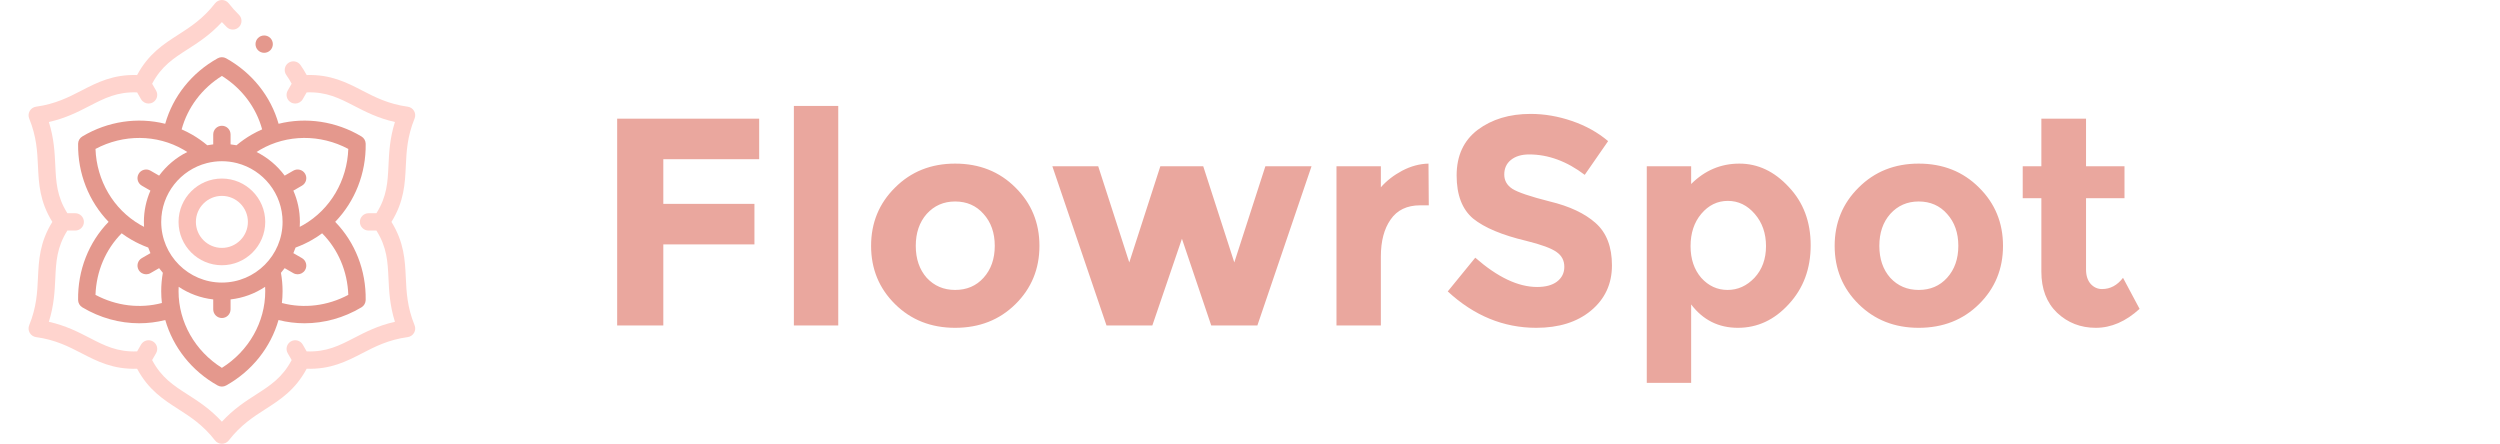 <svg width="169" height="30" viewBox="0 0 169 30" fill="none" xmlns="http://www.w3.org/2000/svg">
<g clip-path="url(#clip0_31457_2811)">
<path d="M15 17.93C13.385 17.93 12.07 16.615 12.07 15C12.07 13.385 13.385 12.07 15 12.07C16.616 12.07 17.93 13.385 17.93 15C17.93 16.615 16.616 17.93 15 17.93ZM15 13.242C14.031 13.242 13.242 14.031 13.242 15C13.242 15.969 14.031 16.758 15 16.758C15.969 16.758 16.758 15.969 16.758 15C16.758 14.031 15.969 13.242 15 13.242Z" fill="#FABFB7"/>
<path d="M2.567 18.769C2.622 17.594 2.679 16.383 3.538 15C2.679 13.617 2.622 12.406 2.567 11.231C2.521 10.252 2.474 9.24 1.974 8.014C1.906 7.846 1.919 7.657 2.01 7.5C2.1 7.343 2.258 7.237 2.437 7.212C3.749 7.032 4.649 6.567 5.52 6.117C6.565 5.578 7.644 5.021 9.269 5.073C10.037 3.639 11.058 2.984 12.047 2.349C12.872 1.819 13.725 1.272 14.537 0.226C14.648 0.084 14.819 0 15 0C15.181 0 15.352 0.084 15.463 0.227C15.678 0.504 15.903 0.755 16.148 0.994C16.38 1.219 16.385 1.59 16.16 1.822C15.934 2.054 15.563 2.06 15.331 1.834C15.217 1.723 15.107 1.61 15 1.493C14.209 2.354 13.404 2.871 12.68 3.335C11.735 3.941 10.911 4.471 10.284 5.66L10.55 6.121C10.712 6.401 10.616 6.76 10.336 6.921C10.243 6.975 10.143 7 10.043 7C9.841 7 9.644 6.895 9.535 6.707L9.269 6.246C7.926 6.194 7.055 6.644 6.057 7.159C5.293 7.553 4.444 7.992 3.303 8.247C3.653 9.362 3.697 10.317 3.738 11.176C3.791 12.298 3.837 13.277 4.554 14.414H5.086C5.409 14.414 5.672 14.677 5.672 15C5.672 15.324 5.409 15.586 5.086 15.586H4.553C3.837 16.723 3.791 17.702 3.738 18.824C3.698 19.683 3.653 20.638 3.303 21.753C4.444 22.008 5.293 22.447 6.057 22.841C7.055 23.357 7.926 23.806 9.269 23.754L9.535 23.293C9.697 23.013 10.055 22.917 10.336 23.079C10.616 23.241 10.712 23.599 10.55 23.879L10.284 24.34C10.911 25.529 11.735 26.059 12.68 26.665C13.404 27.13 14.209 27.646 15 28.507C15.791 27.646 16.596 27.13 17.32 26.665C18.264 26.059 19.089 25.529 19.716 24.34L19.45 23.879C19.288 23.599 19.384 23.241 19.664 23.079C19.944 22.917 20.303 23.013 20.465 23.293L20.73 23.754C22.074 23.806 22.945 23.357 23.942 22.842C24.706 22.447 25.556 22.008 26.697 21.754C26.347 20.638 26.302 19.683 26.262 18.824C26.209 17.703 26.163 16.724 25.446 15.586H24.914C24.591 15.586 24.328 15.324 24.328 15C24.328 14.677 24.591 14.414 24.914 14.414H25.446C26.163 13.277 26.209 12.298 26.262 11.177C26.302 10.317 26.347 9.362 26.697 8.247C25.556 7.992 24.706 7.553 23.942 7.159C22.945 6.644 22.074 6.194 20.73 6.246L20.464 6.707C20.356 6.895 20.159 7 19.956 7C19.857 7 19.756 6.975 19.664 6.921C19.384 6.76 19.288 6.401 19.45 6.121L19.716 5.66C19.605 5.45 19.486 5.255 19.355 5.072C19.167 4.808 19.229 4.442 19.492 4.254C19.756 4.067 20.122 4.128 20.309 4.391C20.463 4.606 20.602 4.832 20.731 5.073C22.357 5.022 23.435 5.578 24.48 6.118C25.351 6.567 26.251 7.032 27.563 7.213C27.742 7.237 27.9 7.343 27.99 7.5C28.081 7.657 28.094 7.847 28.025 8.014C27.526 9.24 27.479 10.253 27.433 11.231C27.377 12.406 27.32 13.618 26.462 15C27.32 16.383 27.377 17.594 27.433 18.769C27.478 19.748 27.526 20.76 28.025 21.986C28.094 22.154 28.081 22.343 27.99 22.5C27.9 22.657 27.742 22.763 27.563 22.788C26.251 22.968 25.351 23.433 24.48 23.883C23.435 24.422 22.357 24.979 20.731 24.927C19.963 26.361 18.942 27.017 17.952 27.652C17.128 28.181 16.275 28.728 15.463 29.774C15.352 29.917 15.181 30 15 30C14.819 30 14.648 29.917 14.537 29.774C13.725 28.728 12.872 28.181 12.047 27.652C11.058 27.017 10.037 26.361 9.269 24.927C7.643 24.979 6.565 24.422 5.52 23.883C4.649 23.433 3.749 22.968 2.437 22.788C2.258 22.763 2.1 22.657 2.01 22.5C1.919 22.343 1.906 22.154 1.974 21.986C2.474 20.76 2.521 19.748 2.567 18.769V18.769Z" fill="#FFD4CE"/>
<path d="M24.435 9.224C24.609 9.328 24.716 9.515 24.72 9.717C24.751 11.727 23.989 13.621 22.659 14.997C24.007 16.383 24.751 18.275 24.72 20.283C24.716 20.485 24.609 20.672 24.435 20.776C23.243 21.489 21.915 21.853 20.588 21.853C19.997 21.853 19.405 21.78 18.827 21.634C18.3 23.474 17.041 25.081 15.285 26.059C15.196 26.108 15.098 26.133 15 26.133C14.902 26.133 14.804 26.108 14.715 26.059C12.959 25.081 11.7 23.474 11.173 21.634C10.595 21.78 10.003 21.853 9.412 21.853C8.086 21.853 6.757 21.489 5.565 20.776C5.391 20.672 5.283 20.485 5.28 20.283C5.249 18.275 5.993 16.383 7.341 14.997C6.01 13.621 5.249 11.727 5.28 9.717C5.283 9.515 5.391 9.328 5.565 9.224C7.29 8.192 9.311 7.904 11.168 8.368C11.695 6.508 12.96 4.918 14.715 3.941C14.892 3.843 15.108 3.843 15.285 3.941C17.04 4.918 18.305 6.508 18.832 8.368C20.689 7.904 22.71 8.192 24.435 9.224V9.224ZM17.595 10.119C17.508 10.169 17.424 10.221 17.34 10.275C18.095 10.65 18.747 11.201 19.244 11.873L19.827 11.537C20.107 11.375 20.466 11.471 20.628 11.751C20.789 12.031 20.693 12.39 20.413 12.551L19.831 12.887C20.115 13.534 20.273 14.249 20.273 15C20.273 15.113 20.269 15.225 20.262 15.336C20.351 15.29 20.438 15.243 20.524 15.194C22.332 14.15 23.469 12.207 23.545 10.067C21.654 9.062 19.403 9.075 17.595 10.119V10.119ZM16.003 11.023C15.682 10.942 15.346 10.898 15 10.898C14.654 10.898 14.318 10.942 13.996 11.023C13.989 11.025 13.982 11.027 13.975 11.028C12.208 11.484 10.898 13.092 10.898 15C10.898 17.262 12.738 19.102 15 19.102C17.262 19.102 19.102 17.262 19.102 15C19.102 13.092 17.792 11.485 16.025 11.028C16.018 11.027 16.011 11.025 16.003 11.023ZM23.545 19.933C23.49 18.343 22.86 16.862 21.776 15.771C21.564 15.928 21.342 16.075 21.11 16.208C20.75 16.416 20.37 16.593 19.98 16.735C19.935 16.863 19.885 16.989 19.831 17.113L20.413 17.448C20.693 17.61 20.789 17.969 20.627 18.249C20.519 18.437 20.322 18.542 20.119 18.542C20.02 18.542 19.919 18.517 19.827 18.463L19.244 18.127C19.164 18.235 19.08 18.34 18.992 18.442C19.064 18.852 19.102 19.27 19.102 19.687C19.102 19.955 19.085 20.22 19.056 20.483C20.543 20.875 22.14 20.681 23.545 19.933V19.933ZM15 24.867C16.815 23.731 17.93 21.775 17.93 19.688C17.93 19.587 17.927 19.488 17.922 19.388C17.238 19.844 16.443 20.145 15.586 20.241V20.912C15.586 21.236 15.324 21.498 15 21.498C14.676 21.498 14.414 21.236 14.414 20.912V20.241C13.557 20.145 12.762 19.844 12.078 19.388C12.073 19.488 12.07 19.587 12.07 19.687C12.07 21.775 13.185 23.731 15 24.867V24.867ZM10.944 20.483C10.914 20.22 10.898 19.955 10.898 19.688C10.898 19.27 10.936 18.852 11.008 18.442C10.92 18.34 10.836 18.235 10.756 18.127L10.173 18.463C10.081 18.517 9.98 18.542 9.881 18.542C9.678 18.542 9.481 18.437 9.373 18.249C9.211 17.969 9.307 17.61 9.587 17.449L10.169 17.113C10.115 16.989 10.065 16.863 10.02 16.735C9.63 16.593 9.25 16.416 8.89 16.208C8.658 16.075 8.436 15.928 8.224 15.771C7.14 16.862 6.51 18.343 6.455 19.933C7.86 20.681 9.457 20.875 10.944 20.483V20.483ZM6.455 10.067C6.531 12.207 7.668 14.15 9.476 15.193C9.562 15.243 9.649 15.29 9.738 15.336C9.731 15.225 9.727 15.113 9.727 15C9.727 14.249 9.885 13.534 10.169 12.887L9.587 12.551C9.307 12.389 9.211 12.031 9.373 11.751C9.534 11.471 9.893 11.375 10.173 11.537L10.756 11.873C11.253 11.201 11.905 10.65 12.66 10.275C12.576 10.221 12.492 10.169 12.405 10.119C10.597 9.075 8.346 9.063 6.455 10.067V10.067ZM15 5.133C13.65 5.976 12.683 7.262 12.279 8.746C12.522 8.852 12.76 8.97 12.991 9.104C13.352 9.312 13.694 9.553 14.012 9.82C14.144 9.794 14.278 9.774 14.414 9.759V9.088C14.414 8.764 14.676 8.502 15 8.502C15.324 8.502 15.586 8.764 15.586 9.088V9.759C15.722 9.774 15.855 9.794 15.988 9.82C16.306 9.553 16.648 9.312 17.009 9.104C17.24 8.97 17.478 8.852 17.721 8.746C17.317 7.262 16.35 5.976 15 5.133V5.133Z" fill="#E4988D"/>
<path d="M17.858 3.57C17.534 3.57 17.272 3.308 17.272 2.984C17.272 2.661 17.534 2.398 17.858 2.398H17.858C18.182 2.398 18.444 2.661 18.444 2.984C18.444 3.308 18.181 3.57 17.858 3.57Z" fill="#E4988D"/>
</g>
<path d="M51.32 8.02V10.76H44.84V13.78H51V16.52H44.84V22H41.72V8.02H51.32ZM56.666 22H53.666V7.16H56.666V22ZM61.906 16.62C61.906 17.5 62.153 18.22 62.646 18.78C63.153 19.327 63.793 19.6 64.566 19.6C65.353 19.6 65.993 19.327 66.486 18.78C66.993 18.22 67.246 17.5 67.246 16.62C67.246 15.74 66.993 15.02 66.486 14.46C65.993 13.9 65.353 13.62 64.566 13.62C63.793 13.62 63.153 13.9 62.646 14.46C62.153 15.02 61.906 15.74 61.906 16.62ZM70.266 16.62C70.266 18.18 69.726 19.493 68.646 20.56C67.566 21.627 66.206 22.16 64.566 22.16C62.939 22.16 61.586 21.627 60.506 20.56C59.426 19.493 58.886 18.18 58.886 16.62C58.886 15.06 59.426 13.747 60.506 12.68C61.586 11.6 62.939 11.06 64.566 11.06C66.206 11.06 67.566 11.6 68.646 12.68C69.726 13.747 70.266 15.06 70.266 16.62ZM77.899 22H74.799L71.139 11.24H74.239L76.339 17.74L78.439 11.24H81.339L83.439 17.74L85.539 11.24H88.659L84.999 22H81.879L79.899 16.14L77.899 22ZM96.006 13.88C95.112 13.88 94.446 14.2 94.006 14.84C93.566 15.467 93.346 16.3 93.346 17.34V22H90.346V11.24H93.346V12.66C93.732 12.22 94.212 11.847 94.786 11.54C95.372 11.233 95.966 11.073 96.566 11.06L96.586 13.88H96.006ZM103.368 10.44C102.848 10.44 102.435 10.567 102.128 10.82C101.835 11.06 101.688 11.387 101.688 11.8C101.688 12.2 101.868 12.52 102.228 12.76C102.602 13 103.448 13.287 104.768 13.62C106.102 13.94 107.135 14.427 107.868 15.08C108.602 15.733 108.968 16.687 108.968 17.94C108.968 19.193 108.495 20.213 107.548 21C106.615 21.773 105.382 22.16 103.848 22.16C101.635 22.16 99.642 21.34 97.868 19.7L99.728 17.42C101.235 18.74 102.628 19.4 103.908 19.4C104.482 19.4 104.928 19.28 105.248 19.04C105.582 18.787 105.748 18.453 105.748 18.04C105.748 17.613 105.575 17.28 105.228 17.04C104.882 16.787 104.195 16.533 103.168 16.28C101.542 15.893 100.348 15.393 99.588 14.78C98.842 14.153 98.468 13.18 98.468 11.86C98.468 10.527 98.942 9.5 99.888 8.78C100.848 8.06 102.042 7.7 103.468 7.7C104.402 7.7 105.335 7.86 106.268 8.18C107.202 8.5 108.015 8.953 108.708 9.54L107.128 11.82C105.915 10.9 104.662 10.44 103.368 10.44ZM117.582 11.06C118.836 11.06 119.949 11.587 120.922 12.64C121.909 13.68 122.402 14.993 122.402 16.58C122.402 18.167 121.909 19.493 120.922 20.56C119.949 21.627 118.802 22.16 117.482 22.16C116.176 22.16 115.122 21.633 114.322 20.58V25.88H111.322V11.24H114.322V12.44C115.242 11.52 116.329 11.06 117.582 11.06ZM114.282 16.64C114.282 17.507 114.522 18.22 115.002 18.78C115.496 19.327 116.089 19.6 116.782 19.6C117.476 19.6 118.082 19.327 118.602 18.78C119.122 18.22 119.382 17.507 119.382 16.64C119.382 15.773 119.129 15.047 118.622 14.46C118.116 13.873 117.509 13.58 116.802 13.58C116.096 13.58 115.496 13.873 115.002 14.46C114.522 15.033 114.282 15.76 114.282 16.64ZM127.043 16.62C127.043 17.5 127.289 18.22 127.783 18.78C128.289 19.327 128.929 19.6 129.703 19.6C130.489 19.6 131.129 19.327 131.623 18.78C132.129 18.22 132.383 17.5 132.383 16.62C132.383 15.74 132.129 15.02 131.623 14.46C131.129 13.9 130.489 13.62 129.703 13.62C128.929 13.62 128.289 13.9 127.783 14.46C127.289 15.02 127.043 15.74 127.043 16.62ZM135.403 16.62C135.403 18.18 134.863 19.493 133.783 20.56C132.703 21.627 131.343 22.16 129.703 22.16C128.076 22.16 126.723 21.627 125.643 20.56C124.563 19.493 124.023 18.18 124.023 16.62C124.023 15.06 124.563 13.747 125.643 12.68C126.723 11.6 128.076 11.06 129.703 11.06C131.343 11.06 132.703 11.6 133.783 12.68C134.863 13.747 135.403 15.06 135.403 16.62ZM141.016 13.4V18.22C141.016 18.633 141.122 18.96 141.336 19.2C141.549 19.427 141.802 19.54 142.096 19.54C142.656 19.54 143.129 19.287 143.516 18.78L144.636 20.88C143.702 21.733 142.716 22.16 141.676 22.16C140.649 22.16 139.776 21.82 139.056 21.14C138.349 20.46 137.996 19.533 137.996 18.36V13.4H136.736V11.24H137.996V8.02H141.016V11.24H143.616V13.4H141.016Z" fill="#EAA79E"/>
<defs>
<clipPath id="clip0_31457_2811">
<rect width="30" height="30" fill="white" transform="matrix(-1 0 0 1 30 0)"/>
</clipPath>
</defs>
</svg>
